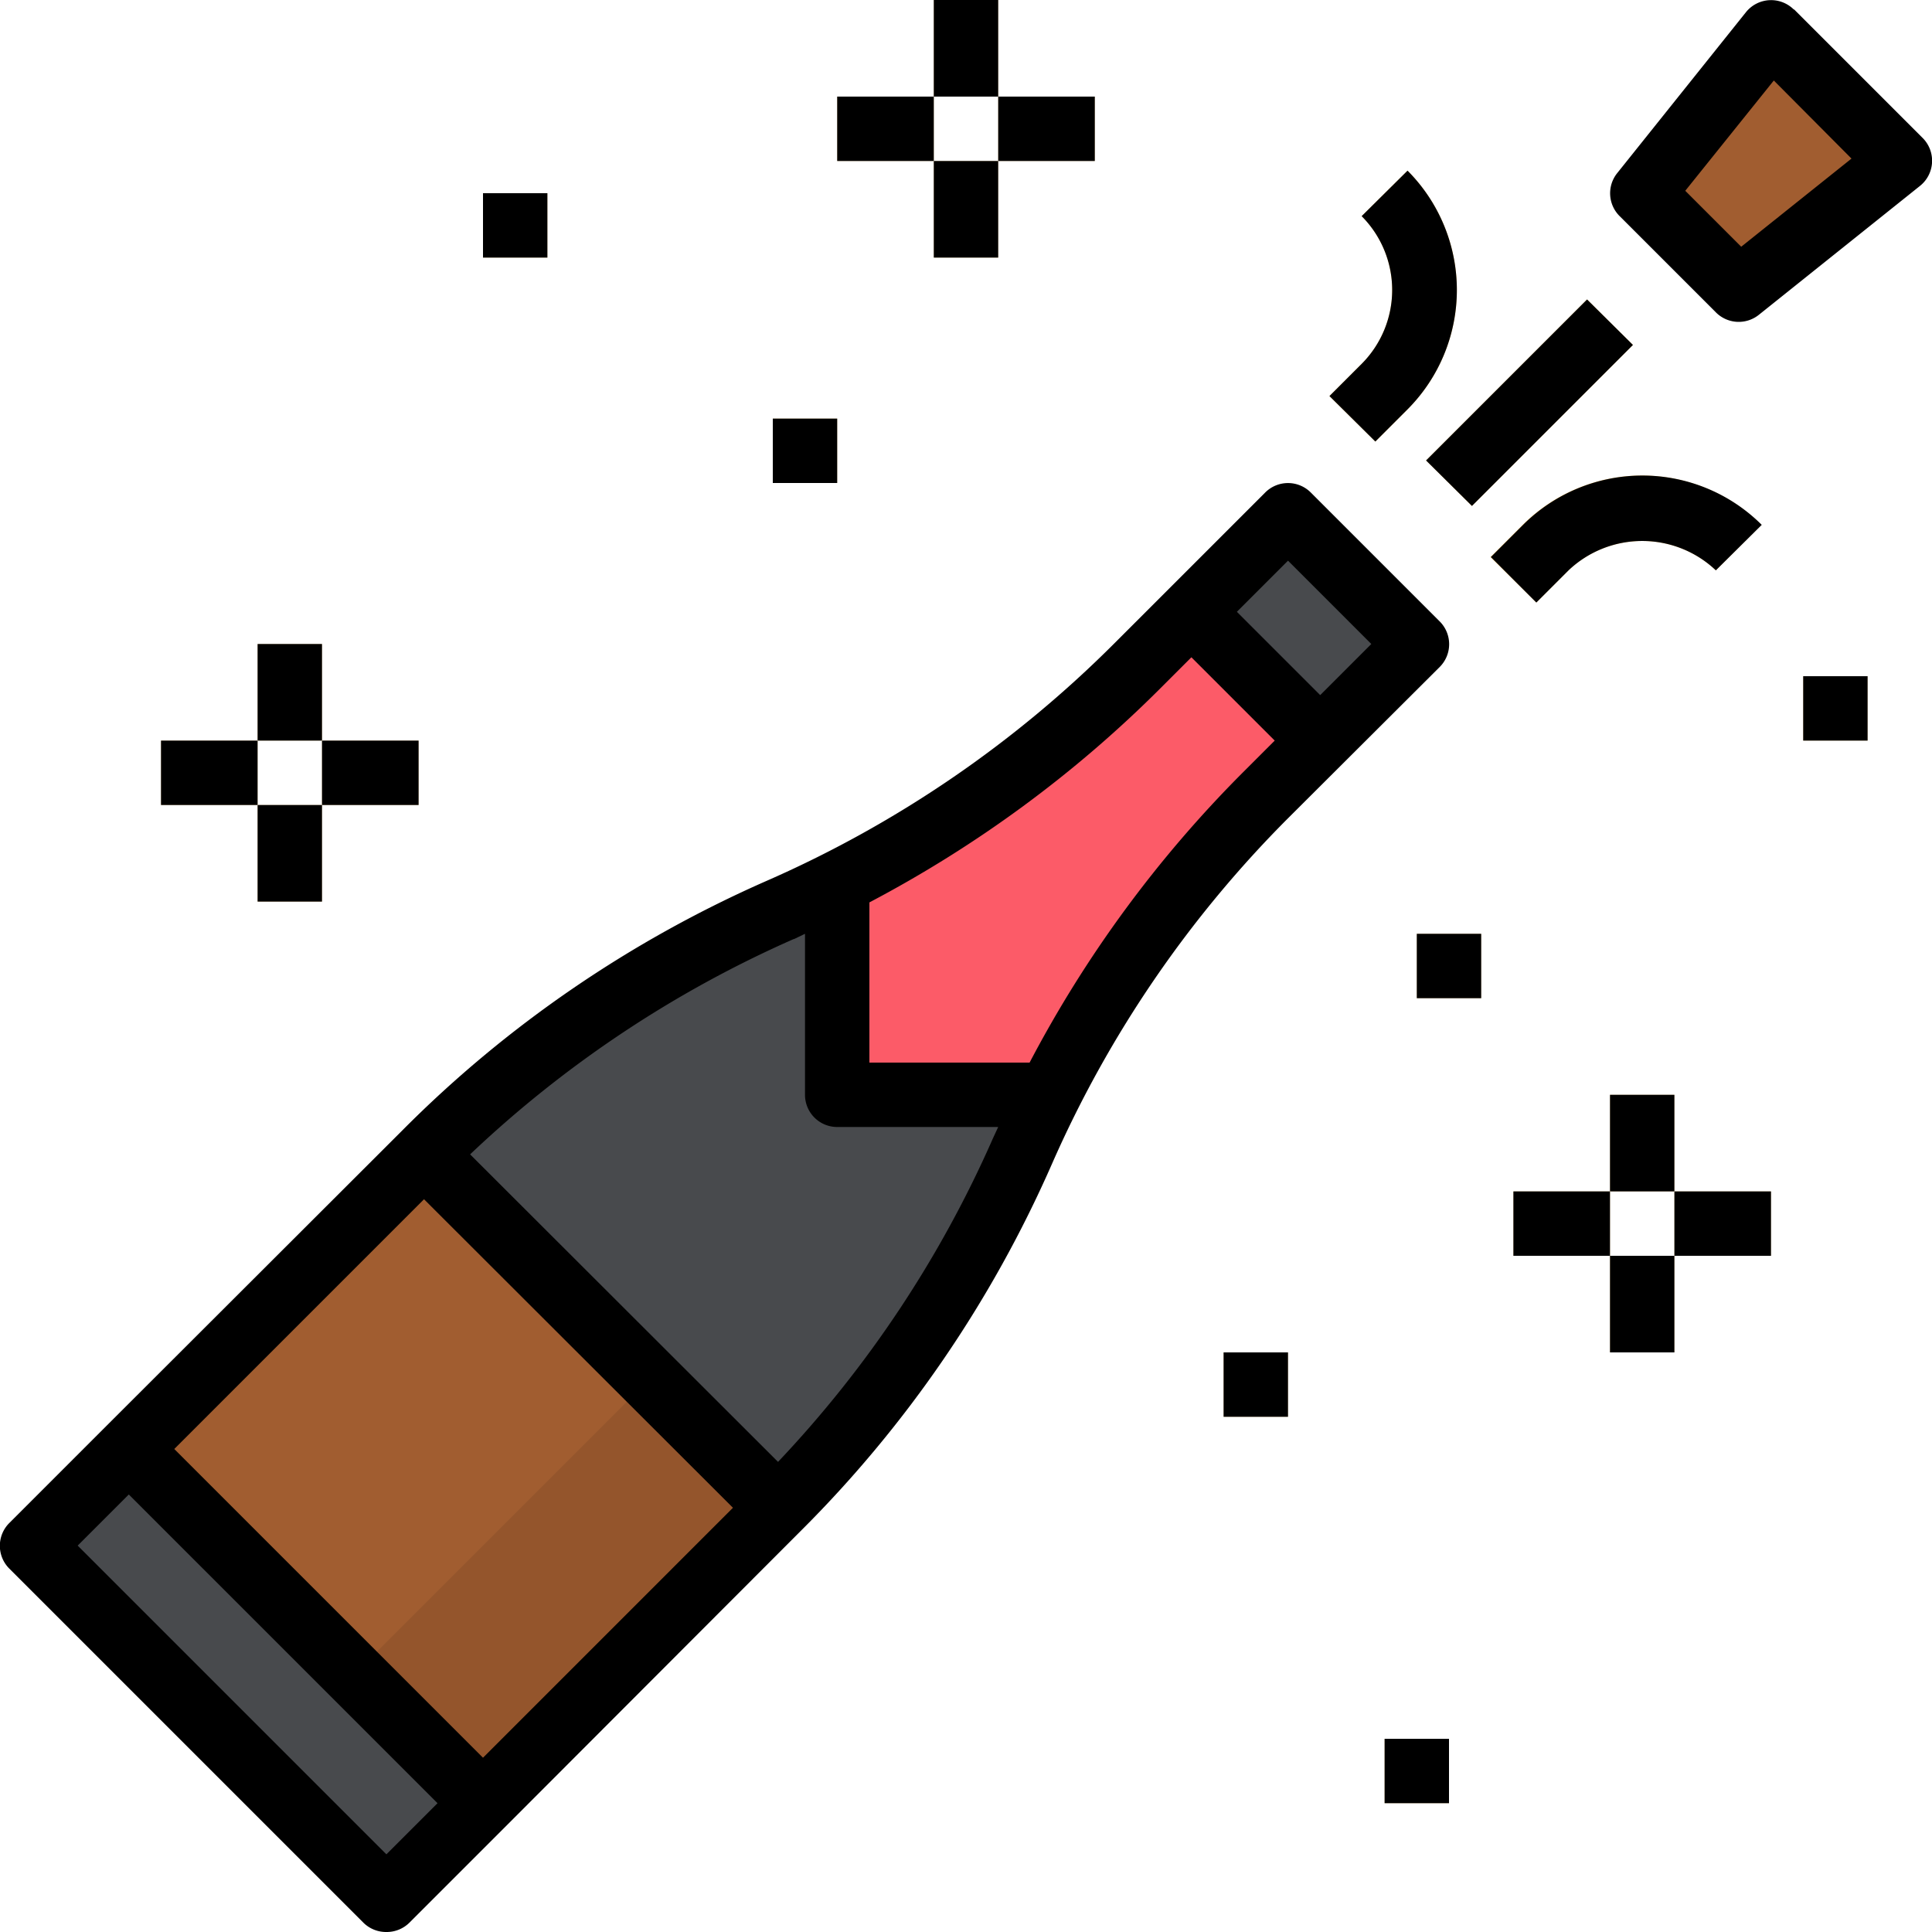 <svg version="1.1" id="Capa_1" xmlns="http://www.w3.org/2000/svg" x="0" y="0" viewBox="0 0 480 480" xml:space="preserve">
  <path d="m352 160-32-32-37.4 37.4A291 291 0 0 1 194 226a291 291 0 0 0-88.6 60.6L8 384l88 88 97.4-97.4c25.5-25.5 46-55.5 60.6-88.6s35.1-63 60.6-88.6L352 160z" fill="#484a4d"/>
  <g fill="#a15d30">
    <path d="m32 360 73.4-73.4 88 88L120 448l-88-88z"/>
    <path d="m440 8 32 32-40 32-24-24 32-40z"/>
  </g>
  <g fill="#fdcd74">
    <path d="m354.3 114.4 40-40 11.4 11.3-40 40-11.4-11.3z"/>
    <path d="m341.7 109.7-11.4-11.3 8-8a26 26 0 0 0 0-36.7l11.4-11.3a42 42 0 0 1 0 59.3l-8 8z"/>
    <path d="m381.7 149.7-11.4-11.3 8-8a42 42 0 0 1 59.3 0l-11.3 11.3a26.6 26.6 0 0 0-36.6 0l-8 8z"/>
  </g>
  <path d="M282.6 165.4c-21.8 21.8-47 40-74.6 54V272h52.7c13.9-27.6 32-52.8 54-74.6L328 184l-32-32-13.4 13.4z" fill="#fc5b68"/>
  <path id="SVGCleanerId_0" d="M232 0h16v24h-16V0z" fill="#ffdda6"/>
  <path id="SVGCleanerId_1" d="M208 24h24v16h-24V24z" fill="#ffdda6"/>
  <path id="SVGCleanerId_2" d="M248 24h24v16h-24V24z" fill="#ffdda6"/>
  <path id="SVGCleanerId_3" d="M232 40h16v24h-16V40z" fill="#ffdda6"/>
  <path id="SVGCleanerId_4" d="M400 272h16v24h-16v-24z" fill="#ffdda6"/>
  <path id="SVGCleanerId_5" d="M376 296h24v16h-24v-16z" fill="#ffdda6"/>
  <path id="SVGCleanerId_6" d="M416 296h24v16h-24v-16z" fill="#ffdda6"/>
  <path id="SVGCleanerId_7" d="M400 312h16v24h-16v-24z" fill="#ffdda6"/>
  <path id="SVGCleanerId_8" d="M64 160h16v24H64v-24z" fill="#ffdda6"/>
  <path id="SVGCleanerId_9" d="M40 184h24v16H40v-16z" fill="#ffdda6"/>
  <path id="SVGCleanerId_10" d="M80 184h24v16H80v-16z" fill="#ffdda6"/>
  <path id="SVGCleanerId_11" d="M64 200h16v24H64v-24z" fill="#ffdda6"/>
  <path id="SVGCleanerId_12" d="M192 104h16v16h-16v-16z" fill="#ffdda6"/>
  <path id="SVGCleanerId_13" d="M120 48h16v16h-16V48z" fill="#ffdda6"/>
  <path id="SVGCleanerId_14" d="M352 232h16v16h-16v-16z" fill="#ffdda6"/>
  <path id="SVGCleanerId_15" d="M448 168h16v16h-16v-16z" fill="#ffdda6"/>
  <path id="SVGCleanerId_16" d="M304 336h16v16h-16v-16z" fill="#ffdda6"/>
  <path id="SVGCleanerId_17" d="M344 432h16v16h-16v-16z" fill="#ffdda6"/>
  <path d="m88 416 73.4-73.4 32 32L120 448l-32-32z" fill="#94552c"/>
  <path d="M96 480a8 8 0 0 0 5.7-2.3l24-24 73.3-73.4c26.3-26.2 47.4-57.1 62.3-91a281.8 281.8 0 0 1 59-86.3l37.4-37.3a8 8 0 0 0 0-11.3l-32-32a8 8 0 0 0-11.4 0L277 159.7a282.2 282.2 0 0 1-86.2 59c-34 14.9-64.9 36-91 62.3l-73.5 73.4-24 24a8 8 0 0 0 0 11.3l88 88A8 8 0 0 0 96 480zm224-340.7 20.7 20.7-12.7 12.7-20.7-20.7 12.7-12.7zM288.3 171l7.7-7.7 20.7 20.7-7.7 7.7a297.6 297.6 0 0 0-53.2 72.3H216v-39.8c26.6-14 51-31.9 72.3-53.2zm-91 62.3 2.7-1.3v40a8 8 0 0 0 8 8h40l-1.3 2.8a281.8 281.8 0 0 1-53.4 80.4l-76.5-76.4a282 282 0 0 1 80.4-53.5zm-92 64.6 76.8 76.7-62.1 62.1L43.3 360l62-62zM32 371.3l76.7 76.7L96 460.7 19.3 384 32 371.3z"/>
  <path d="M445.7 2.4a8 8 0 0 0-11.9.6l-32 40a8 8 0 0 0 .5 10.6l24 24a8 8 0 0 0 10.7.6l40-32a8 8 0 0 0 .7-11.9l-32-32zm-13.1 58.9-13.9-13.9 22-27.4L460 39.4l-27.4 21.9z"/>
  <path d="m354.3 114.4 40-40 11.4 11.3-40 40-11.4-11.3z"/>
  <path d="m330.3 98.4 11.4 11.3 8-8a42 42 0 0 0 0-59.3l-11.4 11.3a26 26 0 0 1 0 36.7l-8 8z"/>
  <path d="m381.7 149.7 8-8a26.6 26.6 0 0 1 36.6 0l11.4-11.3a42 42 0 0 0-59.3 0l-8 8 11.3 11.3z"/>
  <path id="SVGCleanerId_0_1_" d="M232 0h16v24h-16V0z"/>
  <path id="SVGCleanerId_1_1_" d="M208 24h24v16h-24V24z"/>
  <path id="SVGCleanerId_2_1_" d="M248 24h24v16h-24V24z"/>
  <path id="SVGCleanerId_3_1_" d="M232 40h16v24h-16V40z"/>
  <path id="SVGCleanerId_4_1_" d="M400 272h16v24h-16v-24z"/>
  <path id="SVGCleanerId_5_1_" d="M376 296h24v16h-24v-16z"/>
  <path id="SVGCleanerId_6_1_" d="M416 296h24v16h-24v-16z"/>
  <path id="SVGCleanerId_7_1_" d="M400 312h16v24h-16v-24z"/>
  <path id="SVGCleanerId_8_1_" d="M64 160h16v24H64v-24z"/>
  <path id="SVGCleanerId_9_1_" d="M40 184h24v16H40v-16z"/>
  <path id="SVGCleanerId_10_1_" d="M80 184h24v16H80v-16z"/>
  <path id="SVGCleanerId_11_1_" d="M64 200h16v24H64v-24z"/>
  <path id="SVGCleanerId_12_1_" d="M192 104h16v16h-16v-16z"/>
  <path id="SVGCleanerId_13_1_" d="M120 48h16v16h-16V48z"/>
  <path id="SVGCleanerId_14_1_" d="M352 232h16v16h-16v-16z"/>
  <path id="SVGCleanerId_15_1_" d="M448 168h16v16h-16v-16z"/>
  <path id="SVGCleanerId_16_1_" d="M304 336h16v16h-16v-16z"/>
  <path id="SVGCleanerId_17_1_" d="M344 432h16v16h-16v-16z"/>
</svg>
